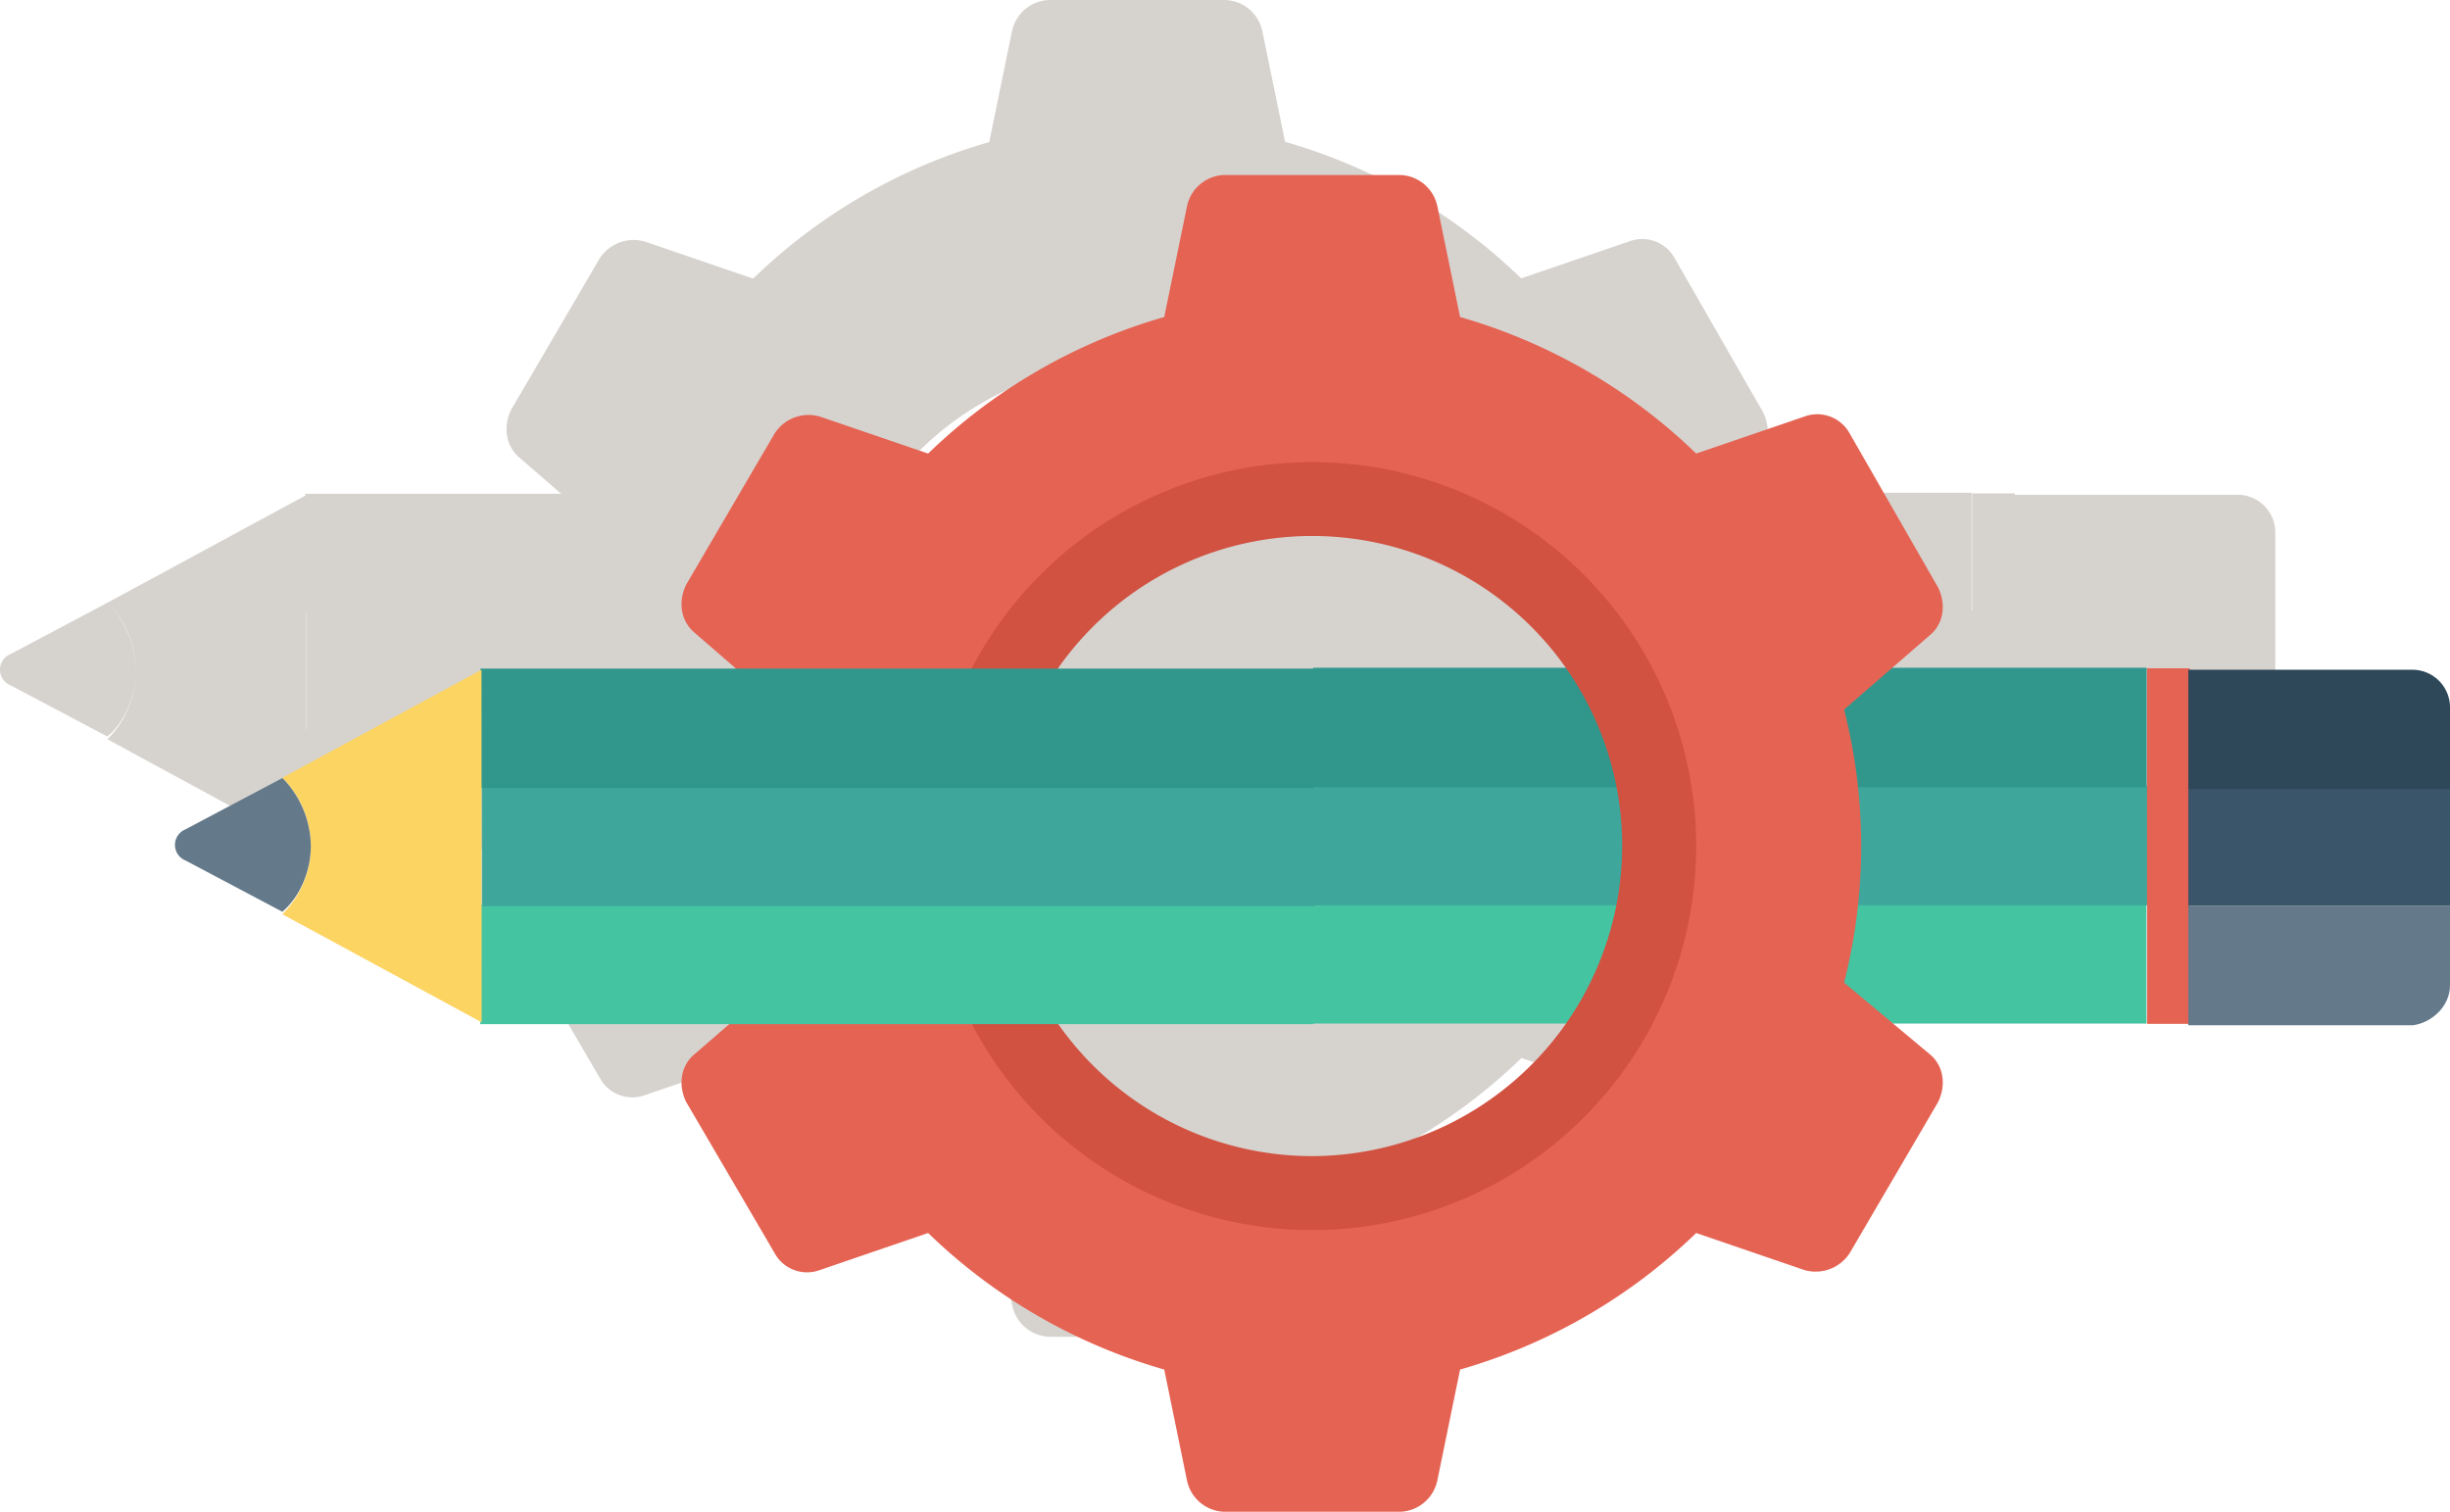 <svg xmlns="http://www.w3.org/2000/svg" viewBox="0 0 504 311"><defs><style>.a{opacity:0.5;}.b{fill:#aea79f;}.c{fill:#44c4a1;}.d{fill:#3ea69b;}.e{fill:#31978c;}.f{fill:#e56353;}.g{fill:#64798a;}.h{fill:#3a556a;}.i{fill:#2f4859;}.j{fill:#d15241;}.k{fill:#fcd462;}</style></defs><title>intro-img-settings</title><g class="a"><path class="b" d="M460.39,101.79H414.46v-.29h-8.78v24.16h-.08V101.38H353.28l7.63-6.61c2.93-2.34,3.51-6.44,1.76-10l-18.14-31.6a7.62,7.62,0,0,0-9.37-3.51l-22.23,7.61a115.41,115.41,0,0,0-48.57-28.09L259.68,6.4A8.1,8.1,0,0,0,252.07,0H215.79a8.1,8.1,0,0,0-7.61,6.43L203.5,29.23a115.35,115.35,0,0,0-48.57,28.09l-22.24-7.61a8.31,8.31,0,0,0-9.36,3.51l-18.14,31c-1.76,3.51-1.17,7.61,1.75,10l8.51,7.37H62.83v.36L22.09,124a19.79,19.79,0,0,1,0,28.09l40.71,22.1v.49H114l-7,6.09c-2.92,2.34-3.51,6.44-1.75,10l18.14,31a7.6,7.6,0,0,0,9.36,3.51l22.24-7.61a115.35,115.35,0,0,0,48.57,28.09l4.68,22.83a8.08,8.08,0,0,0,7.61,6.43h36.28a8.1,8.1,0,0,0,7.61-6.43l4.68-22.83a115.41,115.41,0,0,0,48.57-28.09l22.23,7.61a8.33,8.33,0,0,0,9.37-3.51l18.14-31c1.75-3.51,1.17-7.61-1.76-10l-7.44-6.2h52.09V150.24h.12v24.4h8.48v.3h46.23c4.1-.59,7.61-4.1,7.61-8.2V150.36h0v-24h0v-17A7.75,7.75,0,0,0,460.39,101.79ZM63.11,150.13h-.06v-24h.06ZM233.93,74.29A63.78,63.78,0,0,1,286,101.38H234.14v.17H181.71A63.81,63.81,0,0,1,233.93,74.29Zm0,127.57a63.79,63.79,0,0,1-52.14-27.16h52.46v-.11h51.89A63.79,63.79,0,0,1,233.93,201.86ZM22.09,151.53,2.19,141a3.46,3.46,0,0,1,0-6.44L22.09,124a20.42,20.42,0,0,1,5.85,14C27.94,143.34,25.6,148.6,22.09,151.53Z"/></g><rect class="c" x="270.1" y="186" width="171.46" height="24.58"/><rect class="d" x="270.41" y="161.66" width="171.46" height="24.58"/><rect class="e" x="270.14" y="137.38" width="171.46" height="24.58"/><rect class="f" x="441.68" y="137.49" width="8.78" height="73.15"/><path class="g" d="M504,202.74V186.36H450.16v24.57h46.23C500.49,210.35,504,206.84,504,202.74Z"/><rect class="h" x="450.16" y="161.78" width="53.84" height="24.58"/><path class="i" d="M504,161.78V145.39a7.74,7.74,0,0,0-7.61-7.6H450.16v24.57H504Z"/><path class="f" d="M379.36,202.16a114.16,114.16,0,0,0,0-56.18l17.55-15.22c2.93-2.34,3.51-6.43,1.76-9.94l-18.14-31.6a7.61,7.61,0,0,0-9.37-3.51l-22.23,7.6a115.62,115.62,0,0,0-48.57-28.09L295.68,42.4A8.11,8.11,0,0,0,288.07,36H251.79a8.11,8.11,0,0,0-7.61,6.44L239.5,65.22a115.56,115.56,0,0,0-48.57,28.09l-22.24-7.6a8.29,8.29,0,0,0-9.36,3.51l-18.14,31c-1.76,3.51-1.17,7.61,1.75,10l17.56,15.21a114.16,114.16,0,0,0,0,56.18l-17.56,15.22c-2.92,2.34-3.51,6.43-1.75,9.94l18.14,31a7.6,7.6,0,0,0,9.36,3.51l22.24-7.61a115.46,115.46,0,0,0,48.57,28.09l4.68,22.82a8.09,8.09,0,0,0,7.61,6.44h36.28a8.11,8.11,0,0,0,7.61-6.44l4.68-22.82a115.52,115.52,0,0,0,48.57-28.09l22.23,7.61a8.34,8.34,0,0,0,9.37-3.51l18.14-31c1.75-3.51,1.17-7.6-1.76-9.94ZM269.93,248.39a74.32,74.32,0,1,1,74.32-74.32A74.42,74.42,0,0,1,269.93,248.39Z"/><path class="j" d="M269.93,95.07a79,79,0,1,0,79,79A79,79,0,0,0,269.93,95.07Zm0,142.78a63.79,63.79,0,1,1,63.78-63.78A63.94,63.94,0,0,1,269.93,237.85Z"/><rect class="c" x="98.8" y="186.12" width="171.46" height="24.58"/><rect class="d" x="99.11" y="161.84" width="171.46" height="24.58"/><rect class="e" x="98.83" y="137.55" width="171.46" height="24.58"/><path class="k" d="M99.05,137.79,58.09,160a19.79,19.79,0,0,1,0,28.09l41,22.24Z"/><path class="g" d="M63.94,174.07a20.44,20.44,0,0,0-5.85-14l-19.9,10.54a3.45,3.45,0,0,0,0,6.43l19.9,10.54C61.6,184.6,63.94,179.33,63.94,174.07Z"/></svg>